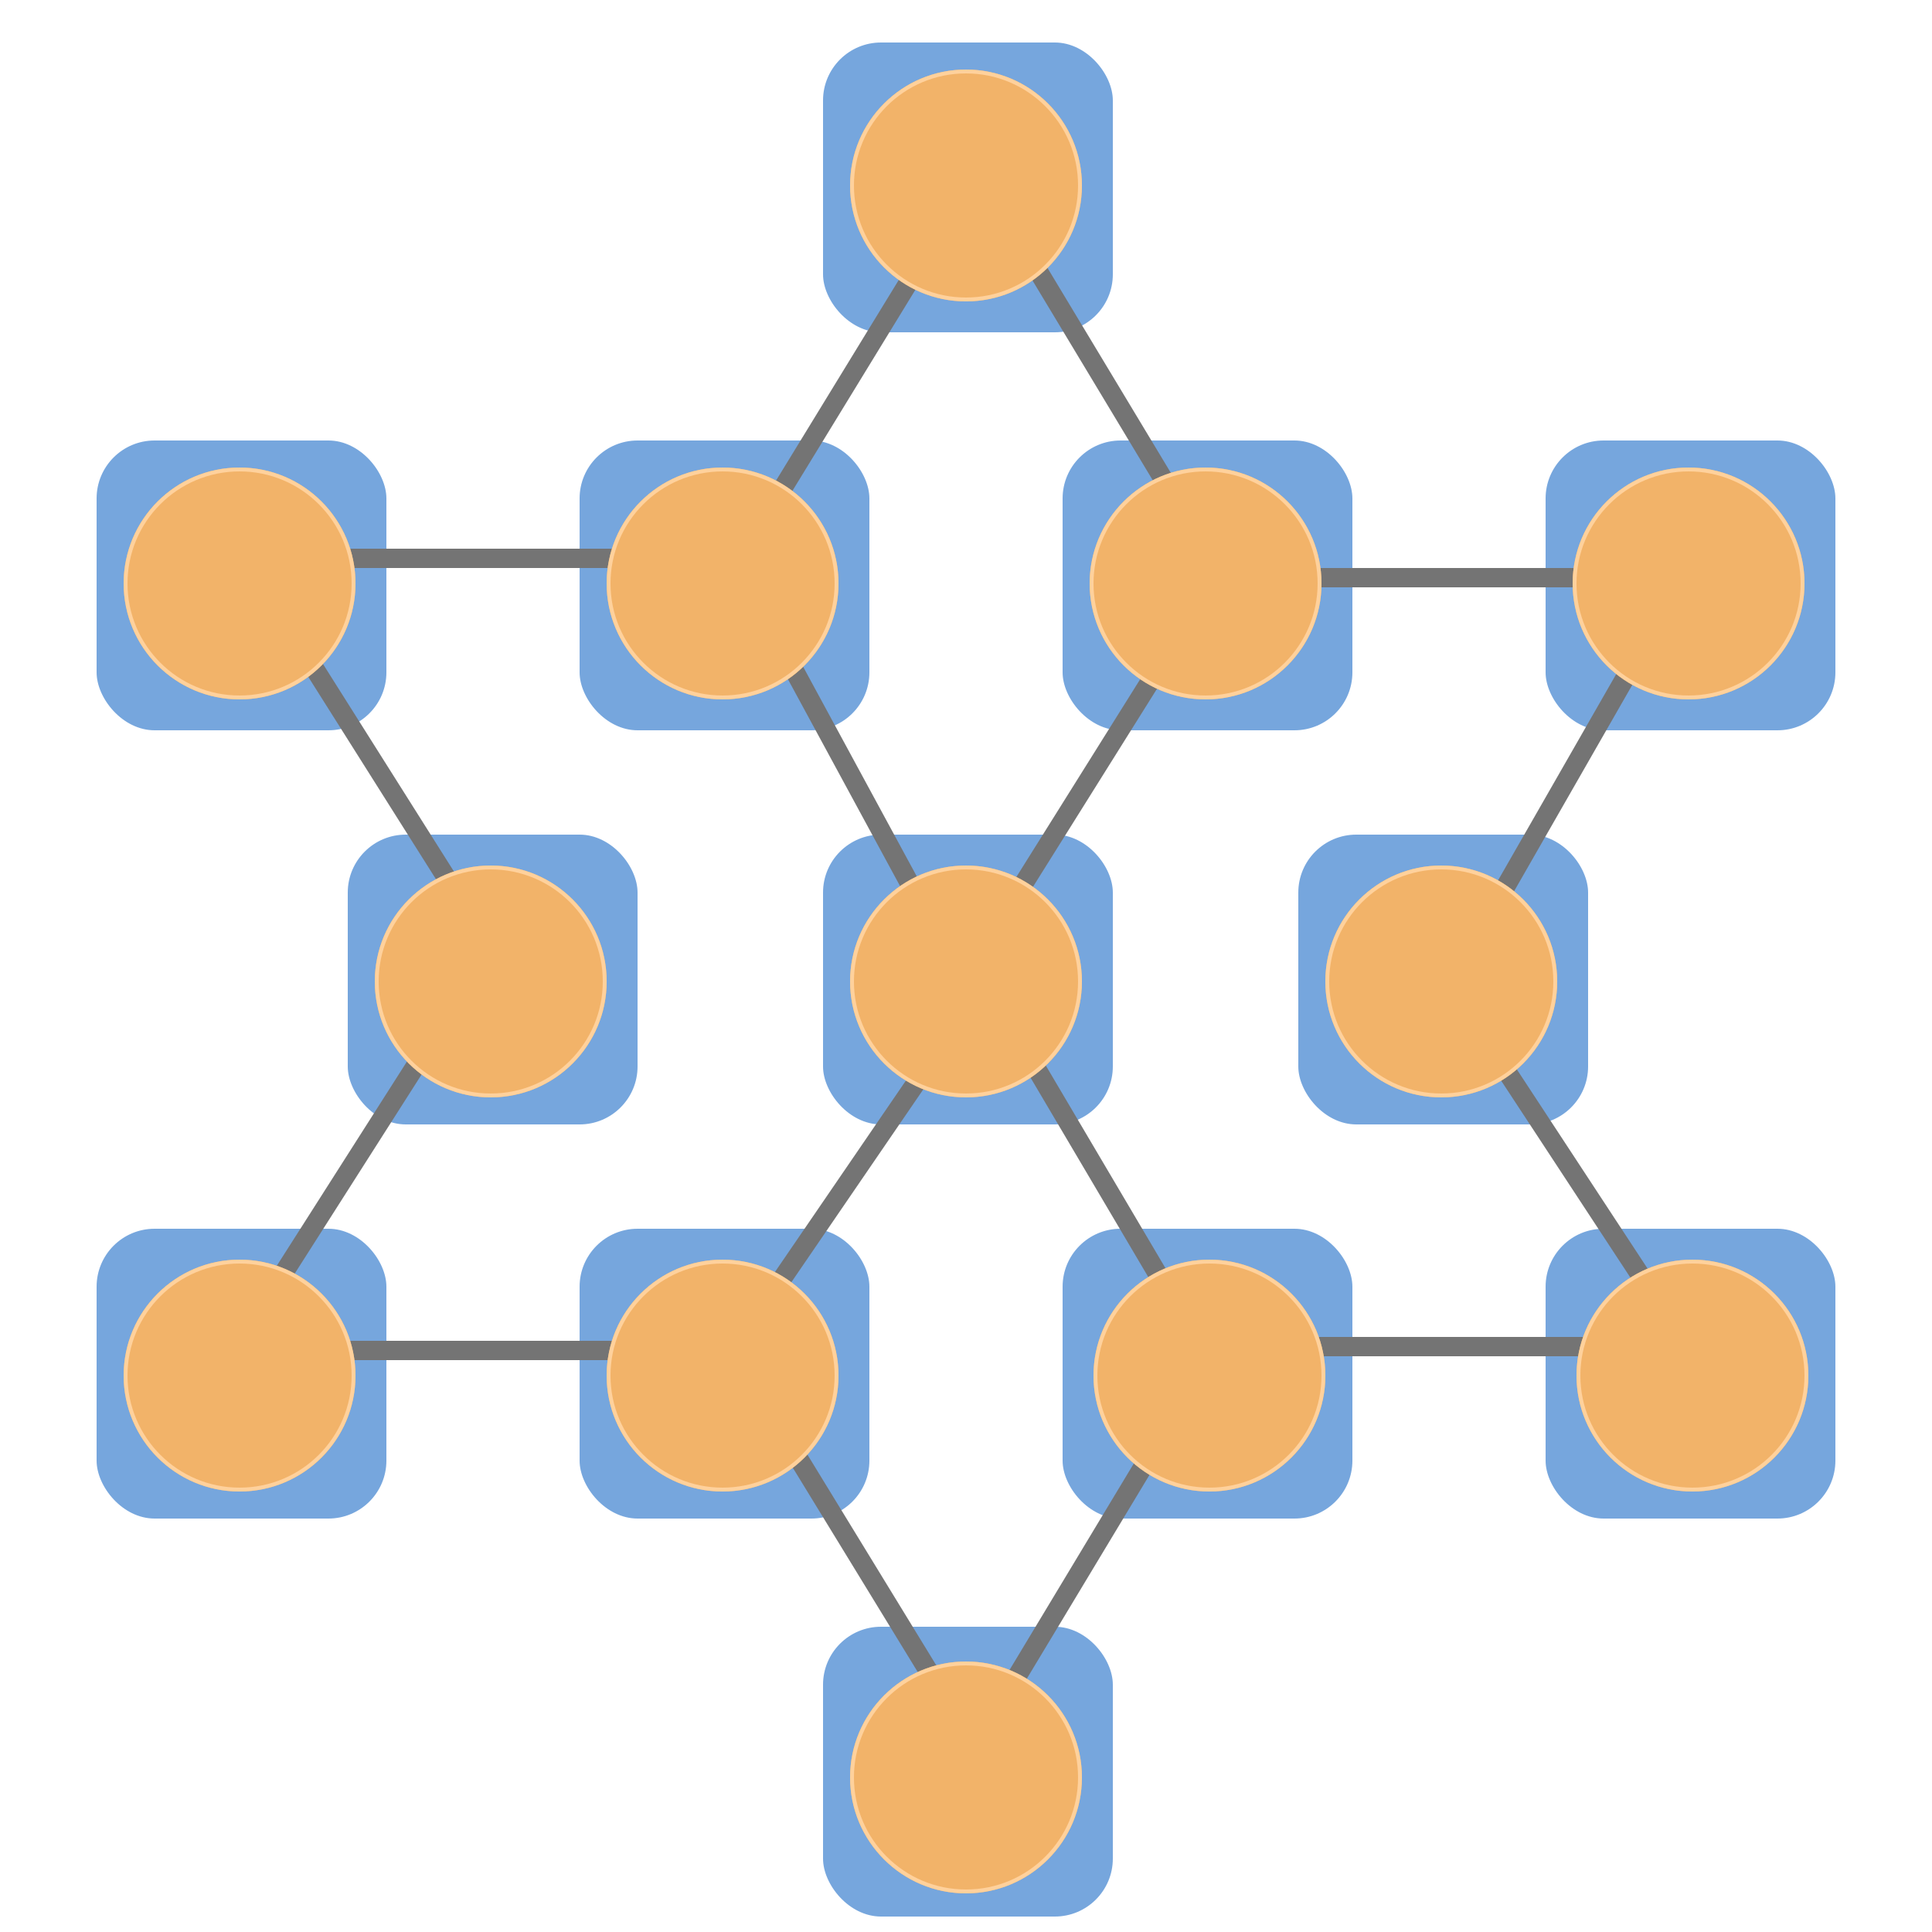 <svg width="500" height="500" viewBox="0 0 500 500" fill="none" xmlns="http://www.w3.org/2000/svg">
<g id="Table">
<g id="Background">
<g id="Rectangle 5" filter="url(#filter0_d_2_19)">
<rect x="25" y="110" width="75" height="75" rx="15" fill="#76A6DD"/>
</g>
<g id="Rectangle 6" filter="url(#filter1_d_2_19)">
<rect x="150" y="110" width="75" height="75" rx="15" fill="#76A6DD"/>
</g>
<g id="Rectangle 16" filter="url(#filter2_d_2_19)">
<rect x="90" y="212" width="75" height="75" rx="15" fill="#76A6DD"/>
</g>
<g id="Rectangle 17" filter="url(#filter3_d_2_19)">
<rect x="336" y="212" width="75" height="75" rx="15" fill="#76A6DD"/>
</g>
<g id="Rectangle 14" filter="url(#filter4_d_2_19)">
<rect x="213" y="7" width="75" height="75" rx="15" fill="#76A6DD"/>
</g>
<g id="Rectangle 15" filter="url(#filter5_d_2_19)">
<rect x="213" y="417" width="75" height="75" rx="15" fill="#76A6DD"/>
</g>
<g id="Rectangle 7" filter="url(#filter6_d_2_19)">
<rect x="275" y="110" width="75" height="75" rx="15" fill="#76A6DD"/>
</g>
<g id="Rectangle 8" filter="url(#filter7_d_2_19)">
<rect x="400" y="110" width="75" height="75" rx="15" fill="#76A6DD"/>
</g>
<g id="Rectangle 10" filter="url(#filter8_d_2_19)">
<rect x="25" y="314" width="75" height="75" rx="15" fill="#76A6DD"/>
</g>
<g id="Rectangle 11" filter="url(#filter9_d_2_19)">
<rect x="150" y="314" width="75" height="75" rx="15" fill="#76A6DD"/>
</g>
<g id="Rectangle 12" filter="url(#filter10_d_2_19)">
<rect x="275" y="314" width="75" height="75" rx="15" fill="#76A6DD"/>
</g>
<g id="Rectangle 13" filter="url(#filter11_d_2_19)">
<rect x="400" y="314" width="75" height="75" rx="15" fill="#76A6DD"/>
</g>
<g id="Rectangle 9" filter="url(#filter12_d_2_19)">
<rect x="213" y="212" width="75" height="75" rx="15" fill="#76A6DD"/>
</g>
<line id="Line 1" x1="252.142" y1="42.711" x2="314.142" y2="145.711" stroke="#747474" stroke-width="5"/>
<line id="Line 2" x1="252.133" y1="45.304" x2="189.133" y2="148.304" stroke="#747474" stroke-width="5"/>
<line id="Line 3" x1="62" y1="144.5" x2="187" y2="144.5" stroke="#747474" stroke-width="5"/>
<line id="Line 4" x1="64.114" y1="145.666" x2="129.114" y2="248.666" stroke="#747474" stroke-width="5"/>
<line id="Line 5" x1="59.892" y1="350.656" x2="124.892" y2="248.656" stroke="#747474" stroke-width="5"/>
<line id="Line 6" x1="62" y1="349.5" x2="187" y2="349.5" stroke="#747474" stroke-width="5"/>
<line id="Line 7" x1="254.867" y1="456.304" x2="191.867" y2="353.304" stroke="#747474" stroke-width="5"/>
<path id="Line 8" d="M252 452.421L314 349.421" stroke="#747474" stroke-width="5"/>
<line id="Line 9" x1="438" y1="348.5" x2="312" y2="348.5" stroke="#747474" stroke-width="5"/>
<line id="Line 10" x1="435.91" y1="347.372" x2="372.91" y2="251.372" stroke="#747474" stroke-width="5"/>
<line id="Line 11" x1="436.169" y1="148.243" x2="377.169" y2="251.243" stroke="#747474" stroke-width="5"/>
<line id="Line 12" x1="434" y1="149.5" x2="319" y2="149.5" stroke="#747474" stroke-width="5"/>
<line id="Line 13" x1="249.881" y1="252.673" x2="316.881" y2="145.673" stroke="#747474" stroke-width="5"/>
<line id="Line 14" x1="254.153" y1="252.729" x2="316.153" y2="357.729" stroke="#747474" stroke-width="5"/>
<line id="Line 15" x1="254.063" y1="255.412" x2="189.063" y2="350.412" stroke="#747474" stroke-width="5"/>
<line id="Line 16" x1="249.802" y1="255.191" x2="191.802" y2="148.191" stroke="#747474" stroke-width="5"/>
</g>
<g id="1D" filter="url(#filter13_d_2_19)">
<circle cx="250" cy="44" r="30" fill="#F2B369"/>
<circle cx="250" cy="44" r="29.5" stroke="#FFD19C"/>
</g>

<g id="3F" filter="url(#filter14_d_2_19)">
<circle cx="373" cy="250" r="30" fill="#F2B369"/>
<circle cx="373" cy="250" r="29.5" stroke="#FFD19C"/>
</g>
<g id="4A" filter="url(#filter15_d_2_19)">
<circle cx="62" cy="352" r="30" fill="#F2B369"/>
<circle cx="62" cy="352" r="29.5" stroke="#FFD19C"/>
</g>
<g id="4C" filter="url(#filter16_d_2_19)">
<circle cx="187" cy="352" r="30" fill="#F2B369"/>
<circle cx="187" cy="352" r="29.5" stroke="#FFD19C"/>
</g>
<g id="4E" filter="url(#filter17_d_2_19)">
<circle cx="313" cy="352" r="30" fill="#F2B369"/>
<circle cx="313" cy="352" r="29.5" stroke="#FFD19C"/>
</g>
<g id="4G" filter="url(#filter18_d_2_19)">
<circle cx="438" cy="352" r="30" fill="#F2B369"/>
<circle cx="438" cy="352" r="29.5" stroke="#FFD19C"/>
</g>
<g id="5D" filter="url(#filter19_d_2_19)">
<circle cx="250" cy="456" r="30" fill="#F2B369"/>
<circle cx="250" cy="456" r="29.5" stroke="#FFD19C"/>
</g>
<g id="2A" filter="url(#filter20_d_2_19)">
<circle cx="62" cy="147" r="30" fill="#F2B369"/>
<circle cx="62" cy="147" r="29.5" stroke="#FFD19C"/>
</g>
<g id="2C" filter="url(#filter21_d_2_19)">
<circle cx="187" cy="147" r="30" fill="#F2B369"/>
<circle cx="187" cy="147" r="29.5" stroke="#FFD19C"/>
</g>
<g id="2E" filter="url(#filter22_d_2_19)">
<circle cx="312" cy="147" r="30" fill="#F2B369"/>
<circle cx="312" cy="147" r="29.5" stroke="#FFD19C"/>
</g>
<g id="2G" filter="url(#filter23_d_2_19)">
<circle cx="437" cy="147" r="30" fill="#F2B369"/>
<circle cx="437" cy="147" r="29.5" stroke="#FFD19C"/>
</g>
<g id="3B" filter="url(#filter24_d_2_19)">
<circle cx="127" cy="250" r="30" fill="#F2B369"/>
<circle cx="127" cy="250" r="29.5" stroke="#FFD19C"/>
</g>
<g id="3D" filter="url(#filter25_d_2_19)">
<circle cx="250" cy="250" r="30" fill="#F2B369"/>
<circle cx="250" cy="250" r="29.5" stroke="#FFD19C"/>
</g>
</g>
<defs>
<filter id="filter0_d_2_19" x="21" y="110" width="83" height="83" filterUnits="userSpaceOnUse" color-interpolation-filters="sRGB">
<feFlood flood-opacity="0" result="BackgroundImageFix"/>
<feColorMatrix in="SourceAlpha" type="matrix" values="0 0 0 0 0 0 0 0 0 0 0 0 0 0 0 0 0 0 127 0" result="hardAlpha"/>
<feOffset dy="4"/>
<feGaussianBlur stdDeviation="2"/>
<feColorMatrix type="matrix" values="0 0 0 0 0 0 0 0 0 0 0 0 0 0 0 0 0 0 0.25 0"/>
<feBlend mode="normal" in2="BackgroundImageFix" result="effect1_dropShadow_2_19"/>
<feBlend mode="normal" in="SourceGraphic" in2="effect1_dropShadow_2_19" result="shape"/>
</filter>
<filter id="filter1_d_2_19" x="146" y="110" width="83" height="83" filterUnits="userSpaceOnUse" color-interpolation-filters="sRGB">
<feFlood flood-opacity="0" result="BackgroundImageFix"/>
<feColorMatrix in="SourceAlpha" type="matrix" values="0 0 0 0 0 0 0 0 0 0 0 0 0 0 0 0 0 0 127 0" result="hardAlpha"/>
<feOffset dy="4"/>
<feGaussianBlur stdDeviation="2"/>
<feColorMatrix type="matrix" values="0 0 0 0 0 0 0 0 0 0 0 0 0 0 0 0 0 0 0.25 0"/>
<feBlend mode="normal" in2="BackgroundImageFix" result="effect1_dropShadow_2_19"/>
<feBlend mode="normal" in="SourceGraphic" in2="effect1_dropShadow_2_19" result="shape"/>
</filter>
<filter id="filter2_d_2_19" x="86" y="212" width="83" height="83" filterUnits="userSpaceOnUse" color-interpolation-filters="sRGB">
<feFlood flood-opacity="0" result="BackgroundImageFix"/>
<feColorMatrix in="SourceAlpha" type="matrix" values="0 0 0 0 0 0 0 0 0 0 0 0 0 0 0 0 0 0 127 0" result="hardAlpha"/>
<feOffset dy="4"/>
<feGaussianBlur stdDeviation="2"/>
<feColorMatrix type="matrix" values="0 0 0 0 0 0 0 0 0 0 0 0 0 0 0 0 0 0 0.25 0"/>
<feBlend mode="normal" in2="BackgroundImageFix" result="effect1_dropShadow_2_19"/>
<feBlend mode="normal" in="SourceGraphic" in2="effect1_dropShadow_2_19" result="shape"/>
</filter>
<filter id="filter3_d_2_19" x="332" y="212" width="83" height="83" filterUnits="userSpaceOnUse" color-interpolation-filters="sRGB">
<feFlood flood-opacity="0" result="BackgroundImageFix"/>
<feColorMatrix in="SourceAlpha" type="matrix" values="0 0 0 0 0 0 0 0 0 0 0 0 0 0 0 0 0 0 127 0" result="hardAlpha"/>
<feOffset dy="4"/>
<feGaussianBlur stdDeviation="2"/>
<feColorMatrix type="matrix" values="0 0 0 0 0 0 0 0 0 0 0 0 0 0 0 0 0 0 0.25 0"/>
<feBlend mode="normal" in2="BackgroundImageFix" result="effect1_dropShadow_2_19"/>
<feBlend mode="normal" in="SourceGraphic" in2="effect1_dropShadow_2_19" result="shape"/>
</filter>
<filter id="filter4_d_2_19" x="209" y="7" width="83" height="83" filterUnits="userSpaceOnUse" color-interpolation-filters="sRGB">
<feFlood flood-opacity="0" result="BackgroundImageFix"/>
<feColorMatrix in="SourceAlpha" type="matrix" values="0 0 0 0 0 0 0 0 0 0 0 0 0 0 0 0 0 0 127 0" result="hardAlpha"/>
<feOffset dy="4"/>
<feGaussianBlur stdDeviation="2"/>
<feColorMatrix type="matrix" values="0 0 0 0 0 0 0 0 0 0 0 0 0 0 0 0 0 0 0.25 0"/>
<feBlend mode="normal" in2="BackgroundImageFix" result="effect1_dropShadow_2_19"/>
<feBlend mode="normal" in="SourceGraphic" in2="effect1_dropShadow_2_19" result="shape"/>
</filter>
<filter id="filter5_d_2_19" x="209" y="417" width="83" height="83" filterUnits="userSpaceOnUse" color-interpolation-filters="sRGB">
<feFlood flood-opacity="0" result="BackgroundImageFix"/>
<feColorMatrix in="SourceAlpha" type="matrix" values="0 0 0 0 0 0 0 0 0 0 0 0 0 0 0 0 0 0 127 0" result="hardAlpha"/>
<feOffset dy="4"/>
<feGaussianBlur stdDeviation="2"/>
<feColorMatrix type="matrix" values="0 0 0 0 0 0 0 0 0 0 0 0 0 0 0 0 0 0 0.25 0"/>
<feBlend mode="normal" in2="BackgroundImageFix" result="effect1_dropShadow_2_19"/>
<feBlend mode="normal" in="SourceGraphic" in2="effect1_dropShadow_2_19" result="shape"/>
</filter>
<filter id="filter6_d_2_19" x="271" y="110" width="83" height="83" filterUnits="userSpaceOnUse" color-interpolation-filters="sRGB">
<feFlood flood-opacity="0" result="BackgroundImageFix"/>
<feColorMatrix in="SourceAlpha" type="matrix" values="0 0 0 0 0 0 0 0 0 0 0 0 0 0 0 0 0 0 127 0" result="hardAlpha"/>
<feOffset dy="4"/>
<feGaussianBlur stdDeviation="2"/>
<feColorMatrix type="matrix" values="0 0 0 0 0 0 0 0 0 0 0 0 0 0 0 0 0 0 0.25 0"/>
<feBlend mode="normal" in2="BackgroundImageFix" result="effect1_dropShadow_2_19"/>
<feBlend mode="normal" in="SourceGraphic" in2="effect1_dropShadow_2_19" result="shape"/>
</filter>
<filter id="filter7_d_2_19" x="396" y="110" width="83" height="83" filterUnits="userSpaceOnUse" color-interpolation-filters="sRGB">
<feFlood flood-opacity="0" result="BackgroundImageFix"/>
<feColorMatrix in="SourceAlpha" type="matrix" values="0 0 0 0 0 0 0 0 0 0 0 0 0 0 0 0 0 0 127 0" result="hardAlpha"/>
<feOffset dy="4"/>
<feGaussianBlur stdDeviation="2"/>
<feColorMatrix type="matrix" values="0 0 0 0 0 0 0 0 0 0 0 0 0 0 0 0 0 0 0.25 0"/>
<feBlend mode="normal" in2="BackgroundImageFix" result="effect1_dropShadow_2_19"/>
<feBlend mode="normal" in="SourceGraphic" in2="effect1_dropShadow_2_19" result="shape"/>
</filter>
<filter id="filter8_d_2_19" x="21" y="314" width="83" height="83" filterUnits="userSpaceOnUse" color-interpolation-filters="sRGB">
<feFlood flood-opacity="0" result="BackgroundImageFix"/>
<feColorMatrix in="SourceAlpha" type="matrix" values="0 0 0 0 0 0 0 0 0 0 0 0 0 0 0 0 0 0 127 0" result="hardAlpha"/>
<feOffset dy="4"/>
<feGaussianBlur stdDeviation="2"/>
<feColorMatrix type="matrix" values="0 0 0 0 0 0 0 0 0 0 0 0 0 0 0 0 0 0 0.25 0"/>
<feBlend mode="normal" in2="BackgroundImageFix" result="effect1_dropShadow_2_19"/>
<feBlend mode="normal" in="SourceGraphic" in2="effect1_dropShadow_2_19" result="shape"/>
</filter>
<filter id="filter9_d_2_19" x="146" y="314" width="83" height="83" filterUnits="userSpaceOnUse" color-interpolation-filters="sRGB">
<feFlood flood-opacity="0" result="BackgroundImageFix"/>
<feColorMatrix in="SourceAlpha" type="matrix" values="0 0 0 0 0 0 0 0 0 0 0 0 0 0 0 0 0 0 127 0" result="hardAlpha"/>
<feOffset dy="4"/>
<feGaussianBlur stdDeviation="2"/>
<feColorMatrix type="matrix" values="0 0 0 0 0 0 0 0 0 0 0 0 0 0 0 0 0 0 0.25 0"/>
<feBlend mode="normal" in2="BackgroundImageFix" result="effect1_dropShadow_2_19"/>
<feBlend mode="normal" in="SourceGraphic" in2="effect1_dropShadow_2_19" result="shape"/>
</filter>
<filter id="filter10_d_2_19" x="271" y="314" width="83" height="83" filterUnits="userSpaceOnUse" color-interpolation-filters="sRGB">
<feFlood flood-opacity="0" result="BackgroundImageFix"/>
<feColorMatrix in="SourceAlpha" type="matrix" values="0 0 0 0 0 0 0 0 0 0 0 0 0 0 0 0 0 0 127 0" result="hardAlpha"/>
<feOffset dy="4"/>
<feGaussianBlur stdDeviation="2"/>
<feColorMatrix type="matrix" values="0 0 0 0 0 0 0 0 0 0 0 0 0 0 0 0 0 0 0.25 0"/>
<feBlend mode="normal" in2="BackgroundImageFix" result="effect1_dropShadow_2_19"/>
<feBlend mode="normal" in="SourceGraphic" in2="effect1_dropShadow_2_19" result="shape"/>
</filter>
<filter id="filter11_d_2_19" x="396" y="314" width="83" height="83" filterUnits="userSpaceOnUse" color-interpolation-filters="sRGB">
<feFlood flood-opacity="0" result="BackgroundImageFix"/>
<feColorMatrix in="SourceAlpha" type="matrix" values="0 0 0 0 0 0 0 0 0 0 0 0 0 0 0 0 0 0 127 0" result="hardAlpha"/>
<feOffset dy="4"/>
<feGaussianBlur stdDeviation="2"/>
<feColorMatrix type="matrix" values="0 0 0 0 0 0 0 0 0 0 0 0 0 0 0 0 0 0 0.25 0"/>
<feBlend mode="normal" in2="BackgroundImageFix" result="effect1_dropShadow_2_19"/>
<feBlend mode="normal" in="SourceGraphic" in2="effect1_dropShadow_2_19" result="shape"/>
</filter>
<filter id="filter12_d_2_19" x="209" y="212" width="83" height="83" filterUnits="userSpaceOnUse" color-interpolation-filters="sRGB">
<feFlood flood-opacity="0" result="BackgroundImageFix"/>
<feColorMatrix in="SourceAlpha" type="matrix" values="0 0 0 0 0 0 0 0 0 0 0 0 0 0 0 0 0 0 127 0" result="hardAlpha"/>
<feOffset dy="4"/>
<feGaussianBlur stdDeviation="2"/>
<feColorMatrix type="matrix" values="0 0 0 0 0 0 0 0 0 0 0 0 0 0 0 0 0 0 0.25 0"/>
<feBlend mode="normal" in2="BackgroundImageFix" result="effect1_dropShadow_2_19"/>
<feBlend mode="normal" in="SourceGraphic" in2="effect1_dropShadow_2_19" result="shape"/>
</filter>
<filter id="filter13_d_2_19" x="216" y="14" width="68" height="68" filterUnits="userSpaceOnUse" color-interpolation-filters="sRGB">
<feFlood flood-opacity="0" result="BackgroundImageFix"/>
<feColorMatrix in="SourceAlpha" type="matrix" values="0 0 0 0 0 0 0 0 0 0 0 0 0 0 0 0 0 0 127 0" result="hardAlpha"/>
<feOffset dy="4"/>
<feGaussianBlur stdDeviation="2"/>
<feColorMatrix type="matrix" values="0 0 0 0 0 0 0 0 0 0 0 0 0 0 0 0 0 0 0.25 0"/>
<feBlend mode="normal" in2="BackgroundImageFix" result="effect1_dropShadow_2_19"/>
<feBlend mode="normal" in="SourceGraphic" in2="effect1_dropShadow_2_19" result="shape"/>
</filter>
<filter id="filter14_d_2_19" x="339" y="220" width="68" height="68" filterUnits="userSpaceOnUse" color-interpolation-filters="sRGB">
<feFlood flood-opacity="0" result="BackgroundImageFix"/>
<feColorMatrix in="SourceAlpha" type="matrix" values="0 0 0 0 0 0 0 0 0 0 0 0 0 0 0 0 0 0 127 0" result="hardAlpha"/>
<feOffset dy="4"/>
<feGaussianBlur stdDeviation="2"/>
<feColorMatrix type="matrix" values="0 0 0 0 0 0 0 0 0 0 0 0 0 0 0 0 0 0 0.25 0"/>
<feBlend mode="normal" in2="BackgroundImageFix" result="effect1_dropShadow_2_19"/>
<feBlend mode="normal" in="SourceGraphic" in2="effect1_dropShadow_2_19" result="shape"/>
</filter>
<filter id="filter15_d_2_19" x="28" y="322" width="68" height="68" filterUnits="userSpaceOnUse" color-interpolation-filters="sRGB">
<feFlood flood-opacity="0" result="BackgroundImageFix"/>
<feColorMatrix in="SourceAlpha" type="matrix" values="0 0 0 0 0 0 0 0 0 0 0 0 0 0 0 0 0 0 127 0" result="hardAlpha"/>
<feOffset dy="4"/>
<feGaussianBlur stdDeviation="2"/>
<feColorMatrix type="matrix" values="0 0 0 0 0 0 0 0 0 0 0 0 0 0 0 0 0 0 0.25 0"/>
<feBlend mode="normal" in2="BackgroundImageFix" result="effect1_dropShadow_2_19"/>
<feBlend mode="normal" in="SourceGraphic" in2="effect1_dropShadow_2_19" result="shape"/>
</filter>
<filter id="filter16_d_2_19" x="153" y="322" width="68" height="68" filterUnits="userSpaceOnUse" color-interpolation-filters="sRGB">
<feFlood flood-opacity="0" result="BackgroundImageFix"/>
<feColorMatrix in="SourceAlpha" type="matrix" values="0 0 0 0 0 0 0 0 0 0 0 0 0 0 0 0 0 0 127 0" result="hardAlpha"/>
<feOffset dy="4"/>
<feGaussianBlur stdDeviation="2"/>
<feColorMatrix type="matrix" values="0 0 0 0 0 0 0 0 0 0 0 0 0 0 0 0 0 0 0.25 0"/>
<feBlend mode="normal" in2="BackgroundImageFix" result="effect1_dropShadow_2_19"/>
<feBlend mode="normal" in="SourceGraphic" in2="effect1_dropShadow_2_19" result="shape"/>
</filter>
<filter id="filter17_d_2_19" x="279" y="322" width="68" height="68" filterUnits="userSpaceOnUse" color-interpolation-filters="sRGB">
<feFlood flood-opacity="0" result="BackgroundImageFix"/>
<feColorMatrix in="SourceAlpha" type="matrix" values="0 0 0 0 0 0 0 0 0 0 0 0 0 0 0 0 0 0 127 0" result="hardAlpha"/>
<feOffset dy="4"/>
<feGaussianBlur stdDeviation="2"/>
<feColorMatrix type="matrix" values="0 0 0 0 0 0 0 0 0 0 0 0 0 0 0 0 0 0 0.25 0"/>
<feBlend mode="normal" in2="BackgroundImageFix" result="effect1_dropShadow_2_19"/>
<feBlend mode="normal" in="SourceGraphic" in2="effect1_dropShadow_2_19" result="shape"/>
</filter>
<filter id="filter18_d_2_19" x="404" y="322" width="68" height="68" filterUnits="userSpaceOnUse" color-interpolation-filters="sRGB">
<feFlood flood-opacity="0" result="BackgroundImageFix"/>
<feColorMatrix in="SourceAlpha" type="matrix" values="0 0 0 0 0 0 0 0 0 0 0 0 0 0 0 0 0 0 127 0" result="hardAlpha"/>
<feOffset dy="4"/>
<feGaussianBlur stdDeviation="2"/>
<feColorMatrix type="matrix" values="0 0 0 0 0 0 0 0 0 0 0 0 0 0 0 0 0 0 0.25 0"/>
<feBlend mode="normal" in2="BackgroundImageFix" result="effect1_dropShadow_2_19"/>
<feBlend mode="normal" in="SourceGraphic" in2="effect1_dropShadow_2_19" result="shape"/>
</filter>
<filter id="filter19_d_2_19" x="216" y="426" width="68" height="68" filterUnits="userSpaceOnUse" color-interpolation-filters="sRGB">
<feFlood flood-opacity="0" result="BackgroundImageFix"/>
<feColorMatrix in="SourceAlpha" type="matrix" values="0 0 0 0 0 0 0 0 0 0 0 0 0 0 0 0 0 0 127 0" result="hardAlpha"/>
<feOffset dy="4"/>
<feGaussianBlur stdDeviation="2"/>
<feColorMatrix type="matrix" values="0 0 0 0 0 0 0 0 0 0 0 0 0 0 0 0 0 0 0.25 0"/>
<feBlend mode="normal" in2="BackgroundImageFix" result="effect1_dropShadow_2_19"/>
<feBlend mode="normal" in="SourceGraphic" in2="effect1_dropShadow_2_19" result="shape"/>
</filter>
<filter id="filter20_d_2_19" x="28" y="117" width="68" height="68" filterUnits="userSpaceOnUse" color-interpolation-filters="sRGB">
<feFlood flood-opacity="0" result="BackgroundImageFix"/>
<feColorMatrix in="SourceAlpha" type="matrix" values="0 0 0 0 0 0 0 0 0 0 0 0 0 0 0 0 0 0 127 0" result="hardAlpha"/>
<feOffset dy="4"/>
<feGaussianBlur stdDeviation="2"/>
<feColorMatrix type="matrix" values="0 0 0 0 0 0 0 0 0 0 0 0 0 0 0 0 0 0 0.25 0"/>
<feBlend mode="normal" in2="BackgroundImageFix" result="effect1_dropShadow_2_19"/>
<feBlend mode="normal" in="SourceGraphic" in2="effect1_dropShadow_2_19" result="shape"/>
</filter>
<filter id="filter21_d_2_19" x="153" y="117" width="68" height="68" filterUnits="userSpaceOnUse" color-interpolation-filters="sRGB">
<feFlood flood-opacity="0" result="BackgroundImageFix"/>
<feColorMatrix in="SourceAlpha" type="matrix" values="0 0 0 0 0 0 0 0 0 0 0 0 0 0 0 0 0 0 127 0" result="hardAlpha"/>
<feOffset dy="4"/>
<feGaussianBlur stdDeviation="2"/>
<feColorMatrix type="matrix" values="0 0 0 0 0 0 0 0 0 0 0 0 0 0 0 0 0 0 0.25 0"/>
<feBlend mode="normal" in2="BackgroundImageFix" result="effect1_dropShadow_2_19"/>
<feBlend mode="normal" in="SourceGraphic" in2="effect1_dropShadow_2_19" result="shape"/>
</filter>
<filter id="filter22_d_2_19" x="278" y="117" width="68" height="68" filterUnits="userSpaceOnUse" color-interpolation-filters="sRGB">
<feFlood flood-opacity="0" result="BackgroundImageFix"/>
<feColorMatrix in="SourceAlpha" type="matrix" values="0 0 0 0 0 0 0 0 0 0 0 0 0 0 0 0 0 0 127 0" result="hardAlpha"/>
<feOffset dy="4"/>
<feGaussianBlur stdDeviation="2"/>
<feColorMatrix type="matrix" values="0 0 0 0 0 0 0 0 0 0 0 0 0 0 0 0 0 0 0.25 0"/>
<feBlend mode="normal" in2="BackgroundImageFix" result="effect1_dropShadow_2_19"/>
<feBlend mode="normal" in="SourceGraphic" in2="effect1_dropShadow_2_19" result="shape"/>
</filter>
<filter id="filter23_d_2_19" x="403" y="117" width="68" height="68" filterUnits="userSpaceOnUse" color-interpolation-filters="sRGB">
<feFlood flood-opacity="0" result="BackgroundImageFix"/>
<feColorMatrix in="SourceAlpha" type="matrix" values="0 0 0 0 0 0 0 0 0 0 0 0 0 0 0 0 0 0 127 0" result="hardAlpha"/>
<feOffset dy="4"/>
<feGaussianBlur stdDeviation="2"/>
<feColorMatrix type="matrix" values="0 0 0 0 0 0 0 0 0 0 0 0 0 0 0 0 0 0 0.25 0"/>
<feBlend mode="normal" in2="BackgroundImageFix" result="effect1_dropShadow_2_19"/>
<feBlend mode="normal" in="SourceGraphic" in2="effect1_dropShadow_2_19" result="shape"/>
</filter>
<filter id="filter24_d_2_19" x="93" y="220" width="68" height="68" filterUnits="userSpaceOnUse" color-interpolation-filters="sRGB">
<feFlood flood-opacity="0" result="BackgroundImageFix"/>
<feColorMatrix in="SourceAlpha" type="matrix" values="0 0 0 0 0 0 0 0 0 0 0 0 0 0 0 0 0 0 127 0" result="hardAlpha"/>
<feOffset dy="4"/>
<feGaussianBlur stdDeviation="2"/>
<feColorMatrix type="matrix" values="0 0 0 0 0 0 0 0 0 0 0 0 0 0 0 0 0 0 0.25 0"/>
<feBlend mode="normal" in2="BackgroundImageFix" result="effect1_dropShadow_2_19"/>
<feBlend mode="normal" in="SourceGraphic" in2="effect1_dropShadow_2_19" result="shape"/>
</filter>
<filter id="filter25_d_2_19" x="216" y="220" width="68" height="68" filterUnits="userSpaceOnUse" color-interpolation-filters="sRGB">
<feFlood flood-opacity="0" result="BackgroundImageFix"/>
<feColorMatrix in="SourceAlpha" type="matrix" values="0 0 0 0 0 0 0 0 0 0 0 0 0 0 0 0 0 0 127 0" result="hardAlpha"/>
<feOffset dy="4"/>
<feGaussianBlur stdDeviation="2"/>
<feColorMatrix type="matrix" values="0 0 0 0 0 0 0 0 0 0 0 0 0 0 0 0 0 0 0.25 0"/>
<feBlend mode="normal" in2="BackgroundImageFix" result="effect1_dropShadow_2_19"/>
<feBlend mode="normal" in="SourceGraphic" in2="effect1_dropShadow_2_19" result="shape"/>
</filter>
</defs>
</svg>
